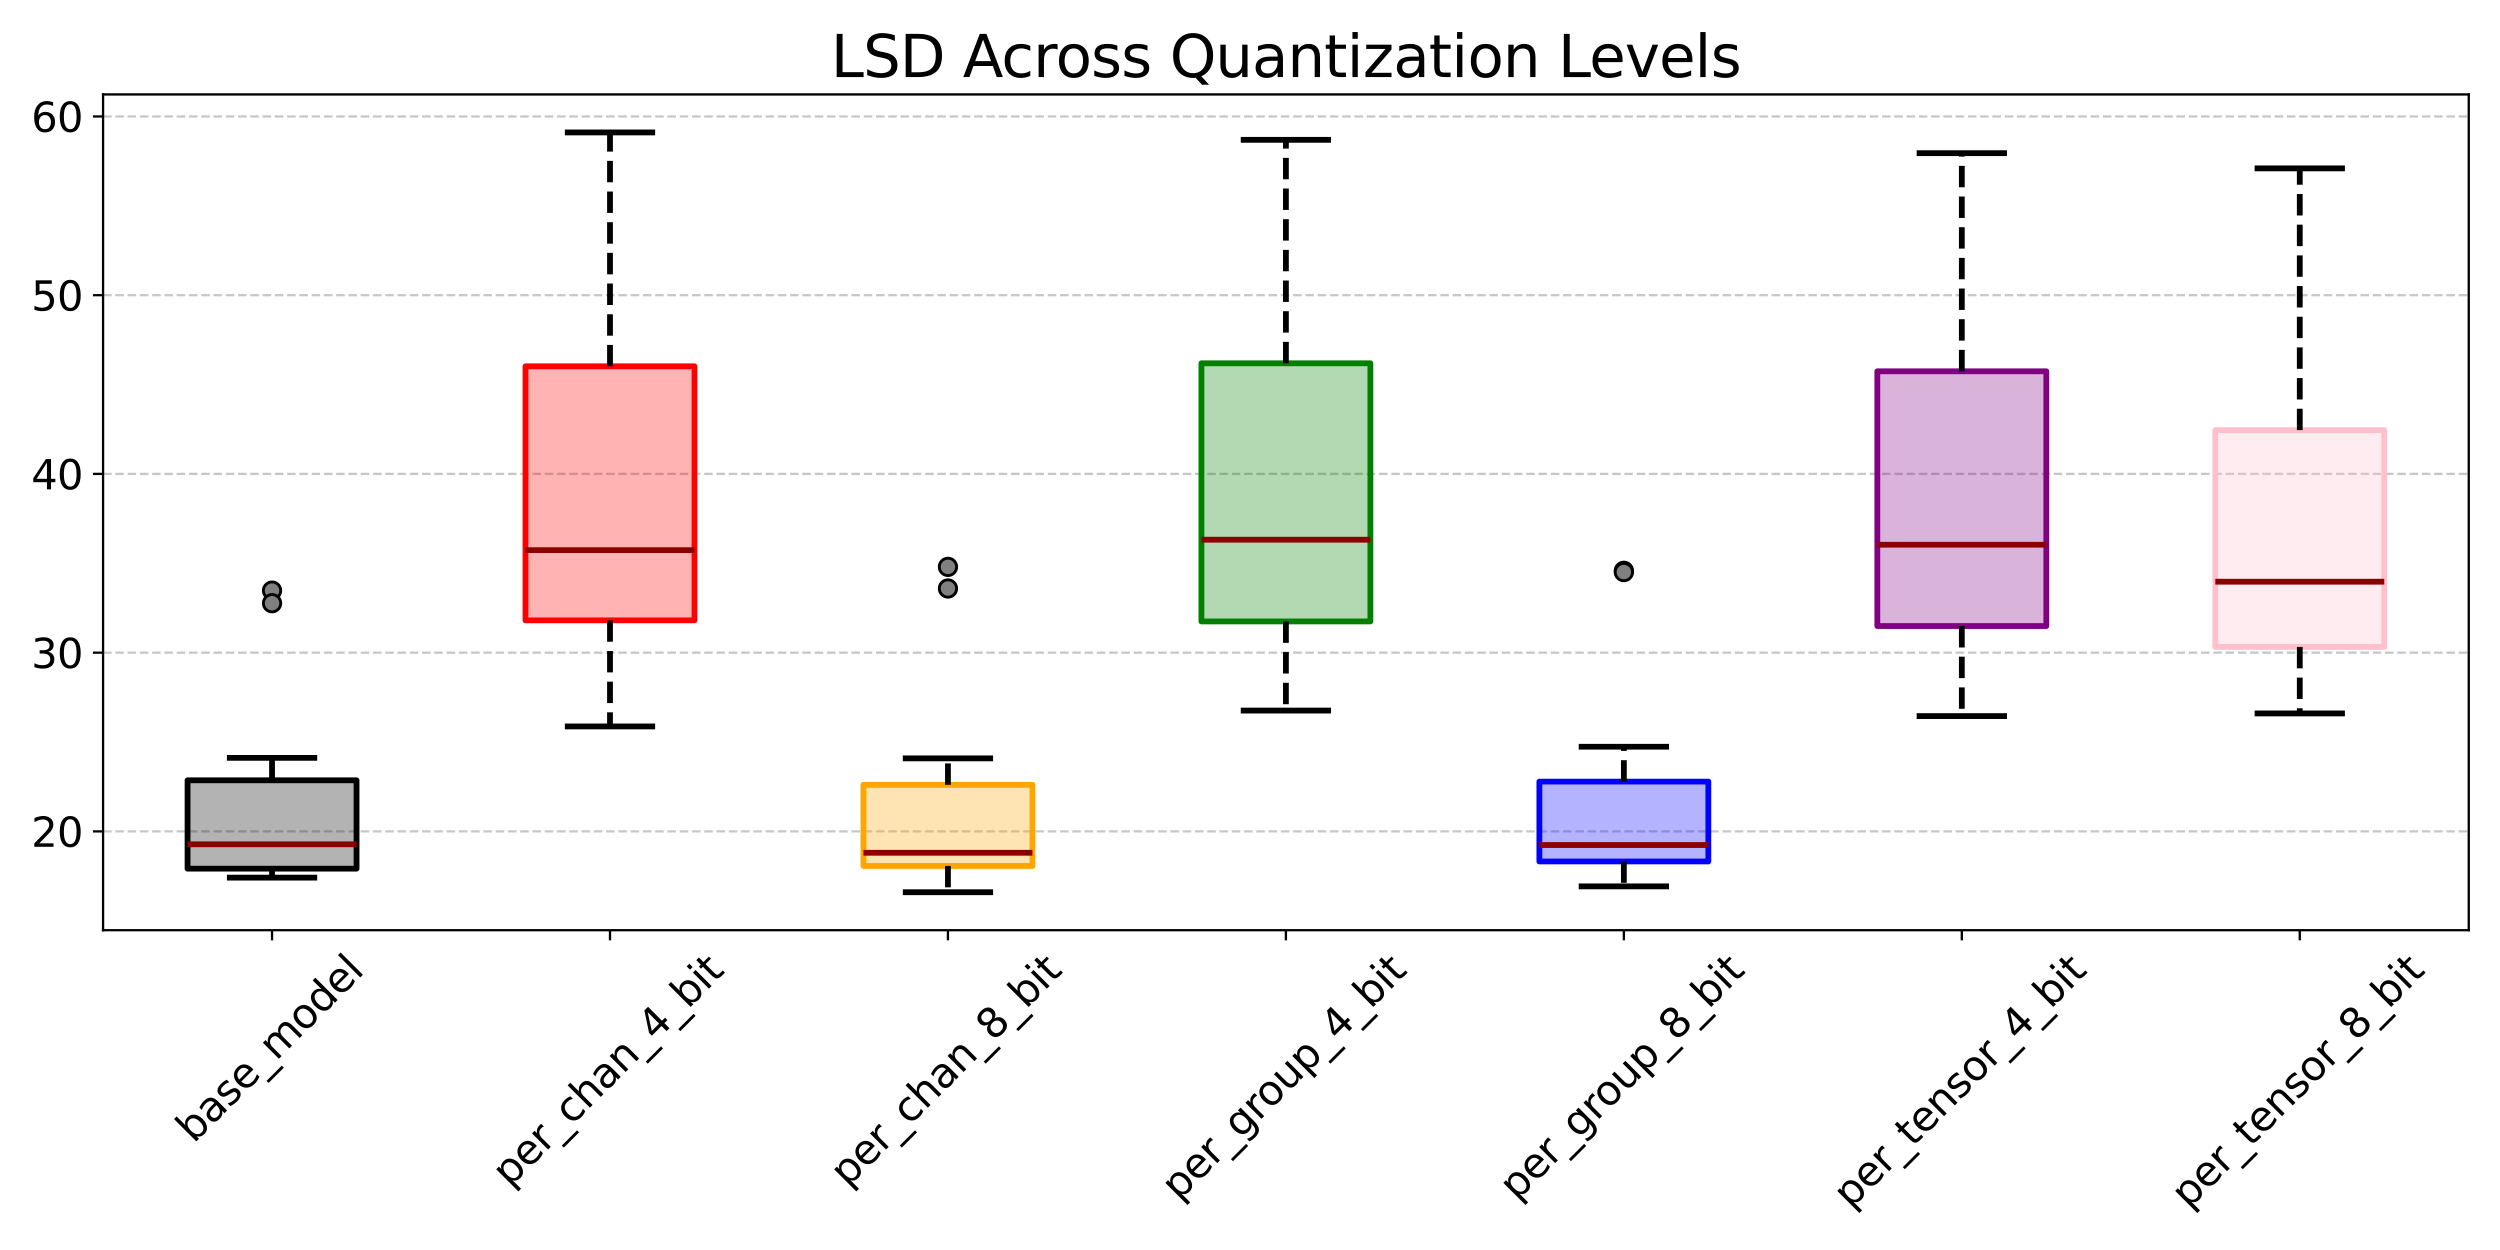 <?xml version="1.0" encoding="utf-8" standalone="no"?>
<!DOCTYPE svg PUBLIC "-//W3C//DTD SVG 1.1//EN"
  "http://www.w3.org/Graphics/SVG/1.1/DTD/svg11.dtd">
<svg xmlns:xlink="http://www.w3.org/1999/xlink" width="864pt" height="432pt" viewBox="0 0 864 432" xmlns="http://www.w3.org/2000/svg" version="1.1">
 <defs>
  <style type="text/css">*{stroke-linejoin: round; stroke-linecap: butt}</style>
 </defs>
 <g id="figure_1">
  <g id="patch_1">
   <path d="M 0 432 
L 864 432 
L 864 0 
L 0 0 
z
" style="fill: #ffffff"/>
  </g>
  <g id="axes_1">
   <g id="patch_2">
    <path d="M 35.62 321.477 
L 853.2 321.477 
L 853.2 32.64 
L 35.62 32.64 
z
" style="fill: #ffffff"/>
   </g>
   <g id="matplotlib.axis_1">
    <g id="xtick_1">
     <g id="line2d_1">
      <defs>
       <path id="md2e424bfac" d="M 0 0 
L 0 3.5 
" style="stroke: #000000; stroke-width: 0.8"/>
      </defs>
      <g>
       <use xlink:href="#md2e424bfac" x="94.019" y="321.477" style="stroke: #000000; stroke-width: 0.8"/>
      </g>
     </g>
     <g id="text_1">
      <!-- base_model -->
      <g transform="translate(66.925 395.374) rotate(-45) scale(0.14 -0.14)">
       <defs>
        <path id="DejaVuSans-62" d="M 3116 1747 
Q 3116 2381 2855 2742 
Q 2594 3103 2138 3103 
Q 1681 3103 1420 2742 
Q 1159 2381 1159 1747 
Q 1159 1113 1420 752 
Q 1681 391 2138 391 
Q 2594 391 2855 752 
Q 3116 1113 3116 1747 
z
M 1159 2969 
Q 1341 3281 1617 3432 
Q 1894 3584 2278 3584 
Q 2916 3584 3314 3078 
Q 3713 2572 3713 1747 
Q 3713 922 3314 415 
Q 2916 -91 2278 -91 
Q 1894 -91 1617 61 
Q 1341 213 1159 525 
L 1159 0 
L 581 0 
L 581 4863 
L 1159 4863 
L 1159 2969 
z
" transform="scale(0.016)"/>
        <path id="DejaVuSans-61" d="M 2194 1759 
Q 1497 1759 1228 1600 
Q 959 1441 959 1056 
Q 959 750 1161 570 
Q 1363 391 1709 391 
Q 2188 391 2477 730 
Q 2766 1069 2766 1631 
L 2766 1759 
L 2194 1759 
z
M 3341 1997 
L 3341 0 
L 2766 0 
L 2766 531 
Q 2569 213 2275 61 
Q 1981 -91 1556 -91 
Q 1019 -91 701 211 
Q 384 513 384 1019 
Q 384 1609 779 1909 
Q 1175 2209 1959 2209 
L 2766 2209 
L 2766 2266 
Q 2766 2663 2505 2880 
Q 2244 3097 1772 3097 
Q 1472 3097 1187 3025 
Q 903 2953 641 2809 
L 641 3341 
Q 956 3463 1253 3523 
Q 1550 3584 1831 3584 
Q 2591 3584 2966 3190 
Q 3341 2797 3341 1997 
z
" transform="scale(0.016)"/>
        <path id="DejaVuSans-73" d="M 2834 3397 
L 2834 2853 
Q 2591 2978 2328 3040 
Q 2066 3103 1784 3103 
Q 1356 3103 1142 2972 
Q 928 2841 928 2578 
Q 928 2378 1081 2264 
Q 1234 2150 1697 2047 
L 1894 2003 
Q 2506 1872 2764 1633 
Q 3022 1394 3022 966 
Q 3022 478 2636 193 
Q 2250 -91 1575 -91 
Q 1294 -91 989 -36 
Q 684 19 347 128 
L 347 722 
Q 666 556 975 473 
Q 1284 391 1588 391 
Q 1994 391 2212 530 
Q 2431 669 2431 922 
Q 2431 1156 2273 1281 
Q 2116 1406 1581 1522 
L 1381 1569 
Q 847 1681 609 1914 
Q 372 2147 372 2553 
Q 372 3047 722 3315 
Q 1072 3584 1716 3584 
Q 2034 3584 2315 3537 
Q 2597 3491 2834 3397 
z
" transform="scale(0.016)"/>
        <path id="DejaVuSans-65" d="M 3597 1894 
L 3597 1613 
L 953 1613 
Q 991 1019 1311 708 
Q 1631 397 2203 397 
Q 2534 397 2845 478 
Q 3156 559 3463 722 
L 3463 178 
Q 3153 47 2828 -22 
Q 2503 -91 2169 -91 
Q 1331 -91 842 396 
Q 353 884 353 1716 
Q 353 2575 817 3079 
Q 1281 3584 2069 3584 
Q 2775 3584 3186 3129 
Q 3597 2675 3597 1894 
z
M 3022 2063 
Q 3016 2534 2758 2815 
Q 2500 3097 2075 3097 
Q 1594 3097 1305 2825 
Q 1016 2553 972 2059 
L 3022 2063 
z
" transform="scale(0.016)"/>
        <path id="DejaVuSans-5f" d="M 3263 -1063 
L 3263 -1509 
L -63 -1509 
L -63 -1063 
L 3263 -1063 
z
" transform="scale(0.016)"/>
        <path id="DejaVuSans-6d" d="M 3328 2828 
Q 3544 3216 3844 3400 
Q 4144 3584 4550 3584 
Q 5097 3584 5394 3201 
Q 5691 2819 5691 2113 
L 5691 0 
L 5113 0 
L 5113 2094 
Q 5113 2597 4934 2840 
Q 4756 3084 4391 3084 
Q 3944 3084 3684 2787 
Q 3425 2491 3425 1978 
L 3425 0 
L 2847 0 
L 2847 2094 
Q 2847 2600 2669 2842 
Q 2491 3084 2119 3084 
Q 1678 3084 1418 2786 
Q 1159 2488 1159 1978 
L 1159 0 
L 581 0 
L 581 3500 
L 1159 3500 
L 1159 2956 
Q 1356 3278 1631 3431 
Q 1906 3584 2284 3584 
Q 2666 3584 2933 3390 
Q 3200 3197 3328 2828 
z
" transform="scale(0.016)"/>
        <path id="DejaVuSans-6f" d="M 1959 3097 
Q 1497 3097 1228 2736 
Q 959 2375 959 1747 
Q 959 1119 1226 758 
Q 1494 397 1959 397 
Q 2419 397 2687 759 
Q 2956 1122 2956 1747 
Q 2956 2369 2687 2733 
Q 2419 3097 1959 3097 
z
M 1959 3584 
Q 2709 3584 3137 3096 
Q 3566 2609 3566 1747 
Q 3566 888 3137 398 
Q 2709 -91 1959 -91 
Q 1206 -91 779 398 
Q 353 888 353 1747 
Q 353 2609 779 3096 
Q 1206 3584 1959 3584 
z
" transform="scale(0.016)"/>
        <path id="DejaVuSans-64" d="M 2906 2969 
L 2906 4863 
L 3481 4863 
L 3481 0 
L 2906 0 
L 2906 525 
Q 2725 213 2448 61 
Q 2172 -91 1784 -91 
Q 1150 -91 751 415 
Q 353 922 353 1747 
Q 353 2572 751 3078 
Q 1150 3584 1784 3584 
Q 2172 3584 2448 3432 
Q 2725 3281 2906 2969 
z
M 947 1747 
Q 947 1113 1208 752 
Q 1469 391 1925 391 
Q 2381 391 2643 752 
Q 2906 1113 2906 1747 
Q 2906 2381 2643 2742 
Q 2381 3103 1925 3103 
Q 1469 3103 1208 2742 
Q 947 2381 947 1747 
z
" transform="scale(0.016)"/>
        <path id="DejaVuSans-6c" d="M 603 4863 
L 1178 4863 
L 1178 0 
L 603 0 
L 603 4863 
z
" transform="scale(0.016)"/>
       </defs>
       <use xlink:href="#DejaVuSans-62"/>
       <use xlink:href="#DejaVuSans-61" x="63.477"/>
       <use xlink:href="#DejaVuSans-73" x="124.756"/>
       <use xlink:href="#DejaVuSans-65" x="176.855"/>
       <use xlink:href="#DejaVuSans-5f" x="238.379"/>
       <use xlink:href="#DejaVuSans-6d" x="288.379"/>
       <use xlink:href="#DejaVuSans-6f" x="385.791"/>
       <use xlink:href="#DejaVuSans-64" x="446.973"/>
       <use xlink:href="#DejaVuSans-65" x="510.449"/>
       <use xlink:href="#DejaVuSans-6c" x="571.973"/>
      </g>
     </g>
    </g>
    <g id="xtick_2">
     <g id="line2d_2">
      <g>
       <use xlink:href="#md2e424bfac" x="210.816" y="321.477" style="stroke: #000000; stroke-width: 0.8"/>
      </g>
     </g>
     <g id="text_2">
      <!-- per_chan_4_bit -->
      <g transform="translate(176.126 410.566) rotate(-45) scale(0.14 -0.14)">
       <defs>
        <path id="DejaVuSans-70" d="M 1159 525 
L 1159 -1331 
L 581 -1331 
L 581 3500 
L 1159 3500 
L 1159 2969 
Q 1341 3281 1617 3432 
Q 1894 3584 2278 3584 
Q 2916 3584 3314 3078 
Q 3713 2572 3713 1747 
Q 3713 922 3314 415 
Q 2916 -91 2278 -91 
Q 1894 -91 1617 61 
Q 1341 213 1159 525 
z
M 3116 1747 
Q 3116 2381 2855 2742 
Q 2594 3103 2138 3103 
Q 1681 3103 1420 2742 
Q 1159 2381 1159 1747 
Q 1159 1113 1420 752 
Q 1681 391 2138 391 
Q 2594 391 2855 752 
Q 3116 1113 3116 1747 
z
" transform="scale(0.016)"/>
        <path id="DejaVuSans-72" d="M 2631 2963 
Q 2534 3019 2420 3045 
Q 2306 3072 2169 3072 
Q 1681 3072 1420 2755 
Q 1159 2438 1159 1844 
L 1159 0 
L 581 0 
L 581 3500 
L 1159 3500 
L 1159 2956 
Q 1341 3275 1631 3429 
Q 1922 3584 2338 3584 
Q 2397 3584 2469 3576 
Q 2541 3569 2628 3553 
L 2631 2963 
z
" transform="scale(0.016)"/>
        <path id="DejaVuSans-63" d="M 3122 3366 
L 3122 2828 
Q 2878 2963 2633 3030 
Q 2388 3097 2138 3097 
Q 1578 3097 1268 2742 
Q 959 2388 959 1747 
Q 959 1106 1268 751 
Q 1578 397 2138 397 
Q 2388 397 2633 464 
Q 2878 531 3122 666 
L 3122 134 
Q 2881 22 2623 -34 
Q 2366 -91 2075 -91 
Q 1284 -91 818 406 
Q 353 903 353 1747 
Q 353 2603 823 3093 
Q 1294 3584 2113 3584 
Q 2378 3584 2631 3529 
Q 2884 3475 3122 3366 
z
" transform="scale(0.016)"/>
        <path id="DejaVuSans-68" d="M 3513 2113 
L 3513 0 
L 2938 0 
L 2938 2094 
Q 2938 2591 2744 2837 
Q 2550 3084 2163 3084 
Q 1697 3084 1428 2787 
Q 1159 2491 1159 1978 
L 1159 0 
L 581 0 
L 581 4863 
L 1159 4863 
L 1159 2956 
Q 1366 3272 1645 3428 
Q 1925 3584 2291 3584 
Q 2894 3584 3203 3211 
Q 3513 2838 3513 2113 
z
" transform="scale(0.016)"/>
        <path id="DejaVuSans-6e" d="M 3513 2113 
L 3513 0 
L 2938 0 
L 2938 2094 
Q 2938 2591 2744 2837 
Q 2550 3084 2163 3084 
Q 1697 3084 1428 2787 
Q 1159 2491 1159 1978 
L 1159 0 
L 581 0 
L 581 3500 
L 1159 3500 
L 1159 2956 
Q 1366 3272 1645 3428 
Q 1925 3584 2291 3584 
Q 2894 3584 3203 3211 
Q 3513 2838 3513 2113 
z
" transform="scale(0.016)"/>
        <path id="DejaVuSans-34" d="M 2419 4116 
L 825 1625 
L 2419 1625 
L 2419 4116 
z
M 2253 4666 
L 3047 4666 
L 3047 1625 
L 3713 1625 
L 3713 1100 
L 3047 1100 
L 3047 0 
L 2419 0 
L 2419 1100 
L 313 1100 
L 313 1709 
L 2253 4666 
z
" transform="scale(0.016)"/>
        <path id="DejaVuSans-69" d="M 603 3500 
L 1178 3500 
L 1178 0 
L 603 0 
L 603 3500 
z
M 603 4863 
L 1178 4863 
L 1178 4134 
L 603 4134 
L 603 4863 
z
" transform="scale(0.016)"/>
        <path id="DejaVuSans-74" d="M 1172 4494 
L 1172 3500 
L 2356 3500 
L 2356 3053 
L 1172 3053 
L 1172 1153 
Q 1172 725 1289 603 
Q 1406 481 1766 481 
L 2356 481 
L 2356 0 
L 1766 0 
Q 1100 0 847 248 
Q 594 497 594 1153 
L 594 3053 
L 172 3053 
L 172 3500 
L 594 3500 
L 594 4494 
L 1172 4494 
z
" transform="scale(0.016)"/>
       </defs>
       <use xlink:href="#DejaVuSans-70"/>
       <use xlink:href="#DejaVuSans-65" x="63.477"/>
       <use xlink:href="#DejaVuSans-72" x="125"/>
       <use xlink:href="#DejaVuSans-5f" x="166.113"/>
       <use xlink:href="#DejaVuSans-63" x="216.113"/>
       <use xlink:href="#DejaVuSans-68" x="271.094"/>
       <use xlink:href="#DejaVuSans-61" x="334.473"/>
       <use xlink:href="#DejaVuSans-6e" x="395.752"/>
       <use xlink:href="#DejaVuSans-5f" x="459.131"/>
       <use xlink:href="#DejaVuSans-34" x="509.131"/>
       <use xlink:href="#DejaVuSans-5f" x="572.754"/>
       <use xlink:href="#DejaVuSans-62" x="622.754"/>
       <use xlink:href="#DejaVuSans-69" x="686.23"/>
       <use xlink:href="#DejaVuSans-74" x="714.014"/>
      </g>
     </g>
    </g>
    <g id="xtick_3">
     <g id="line2d_3">
      <g>
       <use xlink:href="#md2e424bfac" x="327.613" y="321.477" style="stroke: #000000; stroke-width: 0.8"/>
      </g>
     </g>
     <g id="text_3">
      <!-- per_chan_8_bit -->
      <g transform="translate(292.924 410.566) rotate(-45) scale(0.14 -0.14)">
       <defs>
        <path id="DejaVuSans-38" d="M 2034 2216 
Q 1584 2216 1326 1975 
Q 1069 1734 1069 1313 
Q 1069 891 1326 650 
Q 1584 409 2034 409 
Q 2484 409 2743 651 
Q 3003 894 3003 1313 
Q 3003 1734 2745 1975 
Q 2488 2216 2034 2216 
z
M 1403 2484 
Q 997 2584 770 2862 
Q 544 3141 544 3541 
Q 544 4100 942 4425 
Q 1341 4750 2034 4750 
Q 2731 4750 3128 4425 
Q 3525 4100 3525 3541 
Q 3525 3141 3298 2862 
Q 3072 2584 2669 2484 
Q 3125 2378 3379 2068 
Q 3634 1759 3634 1313 
Q 3634 634 3220 271 
Q 2806 -91 2034 -91 
Q 1263 -91 848 271 
Q 434 634 434 1313 
Q 434 1759 690 2068 
Q 947 2378 1403 2484 
z
M 1172 3481 
Q 1172 3119 1398 2916 
Q 1625 2713 2034 2713 
Q 2441 2713 2670 2916 
Q 2900 3119 2900 3481 
Q 2900 3844 2670 4047 
Q 2441 4250 2034 4250 
Q 1625 4250 1398 4047 
Q 1172 3844 1172 3481 
z
" transform="scale(0.016)"/>
       </defs>
       <use xlink:href="#DejaVuSans-70"/>
       <use xlink:href="#DejaVuSans-65" x="63.477"/>
       <use xlink:href="#DejaVuSans-72" x="125"/>
       <use xlink:href="#DejaVuSans-5f" x="166.113"/>
       <use xlink:href="#DejaVuSans-63" x="216.113"/>
       <use xlink:href="#DejaVuSans-68" x="271.094"/>
       <use xlink:href="#DejaVuSans-61" x="334.473"/>
       <use xlink:href="#DejaVuSans-6e" x="395.752"/>
       <use xlink:href="#DejaVuSans-5f" x="459.131"/>
       <use xlink:href="#DejaVuSans-38" x="509.131"/>
       <use xlink:href="#DejaVuSans-5f" x="572.754"/>
       <use xlink:href="#DejaVuSans-62" x="622.754"/>
       <use xlink:href="#DejaVuSans-69" x="686.23"/>
       <use xlink:href="#DejaVuSans-74" x="714.014"/>
      </g>
     </g>
    </g>
    <g id="xtick_4">
     <g id="line2d_4">
      <g>
       <use xlink:href="#md2e424bfac" x="444.41" y="321.477" style="stroke: #000000; stroke-width: 0.8"/>
      </g>
     </g>
     <g id="text_4">
      <!-- per_group_4_bit -->
      <g transform="translate(407.376 415.255) rotate(-45) scale(0.14 -0.14)">
       <defs>
        <path id="DejaVuSans-67" d="M 2906 1791 
Q 2906 2416 2648 2759 
Q 2391 3103 1925 3103 
Q 1463 3103 1205 2759 
Q 947 2416 947 1791 
Q 947 1169 1205 825 
Q 1463 481 1925 481 
Q 2391 481 2648 825 
Q 2906 1169 2906 1791 
z
M 3481 434 
Q 3481 -459 3084 -895 
Q 2688 -1331 1869 -1331 
Q 1566 -1331 1297 -1286 
Q 1028 -1241 775 -1147 
L 775 -588 
Q 1028 -725 1275 -790 
Q 1522 -856 1778 -856 
Q 2344 -856 2625 -561 
Q 2906 -266 2906 331 
L 2906 616 
Q 2728 306 2450 153 
Q 2172 0 1784 0 
Q 1141 0 747 490 
Q 353 981 353 1791 
Q 353 2603 747 3093 
Q 1141 3584 1784 3584 
Q 2172 3584 2450 3431 
Q 2728 3278 2906 2969 
L 2906 3500 
L 3481 3500 
L 3481 434 
z
" transform="scale(0.016)"/>
        <path id="DejaVuSans-75" d="M 544 1381 
L 544 3500 
L 1119 3500 
L 1119 1403 
Q 1119 906 1312 657 
Q 1506 409 1894 409 
Q 2359 409 2629 706 
Q 2900 1003 2900 1516 
L 2900 3500 
L 3475 3500 
L 3475 0 
L 2900 0 
L 2900 538 
Q 2691 219 2414 64 
Q 2138 -91 1772 -91 
Q 1169 -91 856 284 
Q 544 659 544 1381 
z
M 1991 3584 
L 1991 3584 
z
" transform="scale(0.016)"/>
       </defs>
       <use xlink:href="#DejaVuSans-70"/>
       <use xlink:href="#DejaVuSans-65" x="63.477"/>
       <use xlink:href="#DejaVuSans-72" x="125"/>
       <use xlink:href="#DejaVuSans-5f" x="166.113"/>
       <use xlink:href="#DejaVuSans-67" x="216.113"/>
       <use xlink:href="#DejaVuSans-72" x="279.59"/>
       <use xlink:href="#DejaVuSans-6f" x="318.453"/>
       <use xlink:href="#DejaVuSans-75" x="379.635"/>
       <use xlink:href="#DejaVuSans-70" x="443.014"/>
       <use xlink:href="#DejaVuSans-5f" x="506.49"/>
       <use xlink:href="#DejaVuSans-34" x="556.49"/>
       <use xlink:href="#DejaVuSans-5f" x="620.113"/>
       <use xlink:href="#DejaVuSans-62" x="670.113"/>
       <use xlink:href="#DejaVuSans-69" x="733.59"/>
       <use xlink:href="#DejaVuSans-74" x="761.373"/>
      </g>
     </g>
    </g>
    <g id="xtick_5">
     <g id="line2d_5">
      <g>
       <use xlink:href="#md2e424bfac" x="561.207" y="321.477" style="stroke: #000000; stroke-width: 0.8"/>
      </g>
     </g>
     <g id="text_5">
      <!-- per_group_8_bit -->
      <g transform="translate(524.173 415.255) rotate(-45) scale(0.14 -0.14)">
       <use xlink:href="#DejaVuSans-70"/>
       <use xlink:href="#DejaVuSans-65" x="63.477"/>
       <use xlink:href="#DejaVuSans-72" x="125"/>
       <use xlink:href="#DejaVuSans-5f" x="166.113"/>
       <use xlink:href="#DejaVuSans-67" x="216.113"/>
       <use xlink:href="#DejaVuSans-72" x="279.59"/>
       <use xlink:href="#DejaVuSans-6f" x="318.453"/>
       <use xlink:href="#DejaVuSans-75" x="379.635"/>
       <use xlink:href="#DejaVuSans-70" x="443.014"/>
       <use xlink:href="#DejaVuSans-5f" x="506.49"/>
       <use xlink:href="#DejaVuSans-38" x="556.49"/>
       <use xlink:href="#DejaVuSans-5f" x="620.113"/>
       <use xlink:href="#DejaVuSans-62" x="670.113"/>
       <use xlink:href="#DejaVuSans-69" x="733.59"/>
       <use xlink:href="#DejaVuSans-74" x="761.373"/>
      </g>
     </g>
    </g>
    <g id="xtick_6">
     <g id="line2d_6">
      <g>
       <use xlink:href="#md2e424bfac" x="678.004" y="321.477" style="stroke: #000000; stroke-width: 0.8"/>
      </g>
     </g>
     <g id="text_6">
      <!-- per_tensor_4_bit -->
      <g transform="translate(639.579 418.038) rotate(-45) scale(0.14 -0.14)">
       <use xlink:href="#DejaVuSans-70"/>
       <use xlink:href="#DejaVuSans-65" x="63.477"/>
       <use xlink:href="#DejaVuSans-72" x="125"/>
       <use xlink:href="#DejaVuSans-5f" x="166.113"/>
       <use xlink:href="#DejaVuSans-74" x="216.113"/>
       <use xlink:href="#DejaVuSans-65" x="255.322"/>
       <use xlink:href="#DejaVuSans-6e" x="316.846"/>
       <use xlink:href="#DejaVuSans-73" x="380.225"/>
       <use xlink:href="#DejaVuSans-6f" x="432.324"/>
       <use xlink:href="#DejaVuSans-72" x="493.506"/>
       <use xlink:href="#DejaVuSans-5f" x="534.619"/>
       <use xlink:href="#DejaVuSans-34" x="584.619"/>
       <use xlink:href="#DejaVuSans-5f" x="648.242"/>
       <use xlink:href="#DejaVuSans-62" x="698.242"/>
       <use xlink:href="#DejaVuSans-69" x="761.719"/>
       <use xlink:href="#DejaVuSans-74" x="789.502"/>
      </g>
     </g>
    </g>
    <g id="xtick_7">
     <g id="line2d_7">
      <g>
       <use xlink:href="#md2e424bfac" x="794.801" y="321.477" style="stroke: #000000; stroke-width: 0.8"/>
      </g>
     </g>
     <g id="text_7">
      <!-- per_tensor_8_bit -->
      <g transform="translate(756.376 418.038) rotate(-45) scale(0.14 -0.14)">
       <use xlink:href="#DejaVuSans-70"/>
       <use xlink:href="#DejaVuSans-65" x="63.477"/>
       <use xlink:href="#DejaVuSans-72" x="125"/>
       <use xlink:href="#DejaVuSans-5f" x="166.113"/>
       <use xlink:href="#DejaVuSans-74" x="216.113"/>
       <use xlink:href="#DejaVuSans-65" x="255.322"/>
       <use xlink:href="#DejaVuSans-6e" x="316.846"/>
       <use xlink:href="#DejaVuSans-73" x="380.225"/>
       <use xlink:href="#DejaVuSans-6f" x="432.324"/>
       <use xlink:href="#DejaVuSans-72" x="493.506"/>
       <use xlink:href="#DejaVuSans-5f" x="534.619"/>
       <use xlink:href="#DejaVuSans-38" x="584.619"/>
       <use xlink:href="#DejaVuSans-5f" x="648.242"/>
       <use xlink:href="#DejaVuSans-62" x="698.242"/>
       <use xlink:href="#DejaVuSans-69" x="761.719"/>
       <use xlink:href="#DejaVuSans-74" x="789.502"/>
      </g>
     </g>
    </g>
   </g>
   <g id="matplotlib.axis_2">
    <g id="ytick_1">
     <g id="line2d_8">
      <path d="M 35.62 287.328 
L 853.2 287.328 
" clip-path="url(#p878de0b625)" style="fill: none; stroke-dasharray: 2.96,1.28; stroke-dashoffset: 0; stroke: #b0b0b0; stroke-opacity: 0.7; stroke-width: 0.8"/>
     </g>
     <g id="line2d_9">
      <defs>
       <path id="mca3a679635" d="M 0 0 
L -3.5 0 
" style="stroke: #000000; stroke-width: 0.8"/>
      </defs>
      <g>
       <use xlink:href="#mca3a679635" x="35.62" y="287.328" style="stroke: #000000; stroke-width: 0.8"/>
      </g>
     </g>
     <g id="text_8">
      <!-- 20 -->
      <g transform="translate(10.805 292.647) scale(0.14 -0.14)">
       <defs>
        <path id="DejaVuSans-32" d="M 1228 531 
L 3431 531 
L 3431 0 
L 469 0 
L 469 531 
Q 828 903 1448 1529 
Q 2069 2156 2228 2338 
Q 2531 2678 2651 2914 
Q 2772 3150 2772 3378 
Q 2772 3750 2511 3984 
Q 2250 4219 1831 4219 
Q 1534 4219 1204 4116 
Q 875 4013 500 3803 
L 500 4441 
Q 881 4594 1212 4672 
Q 1544 4750 1819 4750 
Q 2544 4750 2975 4387 
Q 3406 4025 3406 3419 
Q 3406 3131 3298 2873 
Q 3191 2616 2906 2266 
Q 2828 2175 2409 1742 
Q 1991 1309 1228 531 
z
" transform="scale(0.016)"/>
        <path id="DejaVuSans-30" d="M 2034 4250 
Q 1547 4250 1301 3770 
Q 1056 3291 1056 2328 
Q 1056 1369 1301 889 
Q 1547 409 2034 409 
Q 2525 409 2770 889 
Q 3016 1369 3016 2328 
Q 3016 3291 2770 3770 
Q 2525 4250 2034 4250 
z
M 2034 4750 
Q 2819 4750 3233 4129 
Q 3647 3509 3647 2328 
Q 3647 1150 3233 529 
Q 2819 -91 2034 -91 
Q 1250 -91 836 529 
Q 422 1150 422 2328 
Q 422 3509 836 4129 
Q 1250 4750 2034 4750 
z
" transform="scale(0.016)"/>
       </defs>
       <use xlink:href="#DejaVuSans-32"/>
       <use xlink:href="#DejaVuSans-30" x="63.623"/>
      </g>
     </g>
    </g>
    <g id="ytick_2">
     <g id="line2d_10">
      <path d="M 35.62 225.558 
L 853.2 225.558 
" clip-path="url(#p878de0b625)" style="fill: none; stroke-dasharray: 2.96,1.28; stroke-dashoffset: 0; stroke: #b0b0b0; stroke-opacity: 0.7; stroke-width: 0.8"/>
     </g>
     <g id="line2d_11">
      <g>
       <use xlink:href="#mca3a679635" x="35.62" y="225.558" style="stroke: #000000; stroke-width: 0.8"/>
      </g>
     </g>
     <g id="text_9">
      <!-- 30 -->
      <g transform="translate(10.805 230.877) scale(0.14 -0.14)">
       <defs>
        <path id="DejaVuSans-33" d="M 2597 2516 
Q 3050 2419 3304 2112 
Q 3559 1806 3559 1356 
Q 3559 666 3084 287 
Q 2609 -91 1734 -91 
Q 1441 -91 1130 -33 
Q 819 25 488 141 
L 488 750 
Q 750 597 1062 519 
Q 1375 441 1716 441 
Q 2309 441 2620 675 
Q 2931 909 2931 1356 
Q 2931 1769 2642 2001 
Q 2353 2234 1838 2234 
L 1294 2234 
L 1294 2753 
L 1863 2753 
Q 2328 2753 2575 2939 
Q 2822 3125 2822 3475 
Q 2822 3834 2567 4026 
Q 2313 4219 1838 4219 
Q 1578 4219 1281 4162 
Q 984 4106 628 3988 
L 628 4550 
Q 988 4650 1302 4700 
Q 1616 4750 1894 4750 
Q 2613 4750 3031 4423 
Q 3450 4097 3450 3541 
Q 3450 3153 3228 2886 
Q 3006 2619 2597 2516 
z
" transform="scale(0.016)"/>
       </defs>
       <use xlink:href="#DejaVuSans-33"/>
       <use xlink:href="#DejaVuSans-30" x="63.623"/>
      </g>
     </g>
    </g>
    <g id="ytick_3">
     <g id="line2d_12">
      <path d="M 35.62 163.788 
L 853.2 163.788 
" clip-path="url(#p878de0b625)" style="fill: none; stroke-dasharray: 2.96,1.28; stroke-dashoffset: 0; stroke: #b0b0b0; stroke-opacity: 0.7; stroke-width: 0.8"/>
     </g>
     <g id="line2d_13">
      <g>
       <use xlink:href="#mca3a679635" x="35.62" y="163.788" style="stroke: #000000; stroke-width: 0.8"/>
      </g>
     </g>
     <g id="text_10">
      <!-- 40 -->
      <g transform="translate(10.805 169.107) scale(0.14 -0.14)">
       <use xlink:href="#DejaVuSans-34"/>
       <use xlink:href="#DejaVuSans-30" x="63.623"/>
      </g>
     </g>
    </g>
    <g id="ytick_4">
     <g id="line2d_14">
      <path d="M 35.62 102.018 
L 853.2 102.018 
" clip-path="url(#p878de0b625)" style="fill: none; stroke-dasharray: 2.96,1.28; stroke-dashoffset: 0; stroke: #b0b0b0; stroke-opacity: 0.7; stroke-width: 0.8"/>
     </g>
     <g id="line2d_15">
      <g>
       <use xlink:href="#mca3a679635" x="35.62" y="102.018" style="stroke: #000000; stroke-width: 0.8"/>
      </g>
     </g>
     <g id="text_11">
      <!-- 50 -->
      <g transform="translate(10.805 107.337) scale(0.14 -0.14)">
       <defs>
        <path id="DejaVuSans-35" d="M 691 4666 
L 3169 4666 
L 3169 4134 
L 1269 4134 
L 1269 2991 
Q 1406 3038 1543 3061 
Q 1681 3084 1819 3084 
Q 2600 3084 3056 2656 
Q 3513 2228 3513 1497 
Q 3513 744 3044 326 
Q 2575 -91 1722 -91 
Q 1428 -91 1123 -41 
Q 819 9 494 109 
L 494 744 
Q 775 591 1075 516 
Q 1375 441 1709 441 
Q 2250 441 2565 725 
Q 2881 1009 2881 1497 
Q 2881 1984 2565 2268 
Q 2250 2553 1709 2553 
Q 1456 2553 1204 2497 
Q 953 2441 691 2322 
L 691 4666 
z
" transform="scale(0.016)"/>
       </defs>
       <use xlink:href="#DejaVuSans-35"/>
       <use xlink:href="#DejaVuSans-30" x="63.623"/>
      </g>
     </g>
    </g>
    <g id="ytick_5">
     <g id="line2d_16">
      <path d="M 35.62 40.248 
L 853.2 40.248 
" clip-path="url(#p878de0b625)" style="fill: none; stroke-dasharray: 2.96,1.28; stroke-dashoffset: 0; stroke: #b0b0b0; stroke-opacity: 0.7; stroke-width: 0.8"/>
     </g>
     <g id="line2d_17">
      <g>
       <use xlink:href="#mca3a679635" x="35.62" y="40.248" style="stroke: #000000; stroke-width: 0.8"/>
      </g>
     </g>
     <g id="text_12">
      <!-- 60 -->
      <g transform="translate(10.805 45.567) scale(0.14 -0.14)">
       <defs>
        <path id="DejaVuSans-36" d="M 2113 2584 
Q 1688 2584 1439 2293 
Q 1191 2003 1191 1497 
Q 1191 994 1439 701 
Q 1688 409 2113 409 
Q 2538 409 2786 701 
Q 3034 994 3034 1497 
Q 3034 2003 2786 2293 
Q 2538 2584 2113 2584 
z
M 3366 4563 
L 3366 3988 
Q 3128 4100 2886 4159 
Q 2644 4219 2406 4219 
Q 1781 4219 1451 3797 
Q 1122 3375 1075 2522 
Q 1259 2794 1537 2939 
Q 1816 3084 2150 3084 
Q 2853 3084 3261 2657 
Q 3669 2231 3669 1497 
Q 3669 778 3244 343 
Q 2819 -91 2113 -91 
Q 1303 -91 875 529 
Q 447 1150 447 2328 
Q 447 3434 972 4092 
Q 1497 4750 2381 4750 
Q 2619 4750 2861 4703 
Q 3103 4656 3366 4563 
z
" transform="scale(0.016)"/>
       </defs>
       <use xlink:href="#DejaVuSans-36"/>
       <use xlink:href="#DejaVuSans-30" x="63.623"/>
      </g>
     </g>
    </g>
   </g>
   <g id="patch_3">
    <path d="M 64.819 300.21 
L 123.218 300.21 
L 123.218 269.678 
L 64.819 269.678 
L 64.819 300.21 
z
" clip-path="url(#p878de0b625)" style="fill-opacity: 0.3; stroke: #000000; stroke-width: 2; stroke-linejoin: miter"/>
   </g>
   <g id="line2d_18">
    <path d="M 94.019 300.21 
L 94.019 303.301 
" clip-path="url(#p878de0b625)" style="fill: none; stroke-dasharray: 7.4,3.2; stroke-dashoffset: 0; stroke: #000000; stroke-width: 2"/>
   </g>
   <g id="line2d_19">
    <path d="M 94.019 269.678 
L 94.019 261.92 
" clip-path="url(#p878de0b625)" style="fill: none; stroke-dasharray: 7.4,3.2; stroke-dashoffset: 0; stroke: #000000; stroke-width: 2"/>
   </g>
   <g id="line2d_20">
    <path d="M 79.419 303.301 
L 108.618 303.301 
" clip-path="url(#p878de0b625)" style="fill: none; stroke: #000000; stroke-width: 2; stroke-linecap: square"/>
   </g>
   <g id="line2d_21">
    <path d="M 79.419 261.92 
L 108.618 261.92 
" clip-path="url(#p878de0b625)" style="fill: none; stroke: #000000; stroke-width: 2; stroke-linecap: square"/>
   </g>
   <g id="line2d_22">
    <defs>
     <path id="m3cd7fb9fcf" d="M 0 3 
C 0.796 3 1.559 2.684 2.121 2.121 
C 2.684 1.559 3 0.796 3 0 
C 3 -0.796 2.684 -1.559 2.121 -2.121 
C 1.559 -2.684 0.796 -3 0 -3 
C -0.796 -3 -1.559 -2.684 -2.121 -2.121 
C -2.684 -1.559 -3 -0.796 -3 0 
C -3 0.796 -2.684 1.559 -2.121 2.121 
C -1.559 2.684 -0.796 3 0 3 
z
" style="stroke: #000000"/>
    </defs>
    <g clip-path="url(#p878de0b625)">
     <use xlink:href="#m3cd7fb9fcf" x="94.019" y="204.115" style="fill: #808080; stroke: #000000"/>
     <use xlink:href="#m3cd7fb9fcf" x="94.019" y="208.474" style="fill: #808080; stroke: #000000"/>
    </g>
   </g>
   <g id="patch_4">
    <path d="M 181.616 214.387 
L 240.015 214.387 
L 240.015 126.6 
L 181.616 126.6 
L 181.616 214.387 
z
" clip-path="url(#p878de0b625)" style="fill: #ff0000; fill-opacity: 0.3; stroke: #ff0000; stroke-width: 2; stroke-linejoin: miter"/>
   </g>
   <g id="line2d_23">
    <path d="M 210.816 214.387 
L 210.816 251.056 
" clip-path="url(#p878de0b625)" style="fill: none; stroke-dasharray: 7.4,3.2; stroke-dashoffset: 0; stroke: #000000; stroke-width: 2"/>
   </g>
   <g id="line2d_24">
    <path d="M 210.816 126.6 
L 210.816 45.769 
" clip-path="url(#p878de0b625)" style="fill: none; stroke-dasharray: 7.4,3.2; stroke-dashoffset: 0; stroke: #000000; stroke-width: 2"/>
   </g>
   <g id="line2d_25">
    <path d="M 196.216 251.056 
L 225.415 251.056 
" clip-path="url(#p878de0b625)" style="fill: none; stroke: #000000; stroke-width: 2; stroke-linecap: square"/>
   </g>
   <g id="line2d_26">
    <path d="M 196.216 45.769 
L 225.415 45.769 
" clip-path="url(#p878de0b625)" style="fill: none; stroke: #000000; stroke-width: 2; stroke-linecap: square"/>
   </g>
   <g id="line2d_27"/>
   <g id="patch_5">
    <path d="M 298.414 299.271 
L 356.812 299.271 
L 356.812 271.232 
L 298.414 271.232 
L 298.414 299.271 
z
" clip-path="url(#p878de0b625)" style="fill: #ffa500; fill-opacity: 0.3; stroke: #ffa500; stroke-width: 2; stroke-linejoin: miter"/>
   </g>
   <g id="line2d_28">
    <path d="M 327.613 299.271 
L 327.613 308.348 
" clip-path="url(#p878de0b625)" style="fill: none; stroke-dasharray: 7.4,3.2; stroke-dashoffset: 0; stroke: #000000; stroke-width: 2"/>
   </g>
   <g id="line2d_29">
    <path d="M 327.613 271.232 
L 327.613 262.084 
" clip-path="url(#p878de0b625)" style="fill: none; stroke-dasharray: 7.4,3.2; stroke-dashoffset: 0; stroke: #000000; stroke-width: 2"/>
   </g>
   <g id="line2d_30">
    <path d="M 313.013 308.348 
L 342.212 308.348 
" clip-path="url(#p878de0b625)" style="fill: none; stroke: #000000; stroke-width: 2; stroke-linecap: square"/>
   </g>
   <g id="line2d_31">
    <path d="M 313.013 262.084 
L 342.212 262.084 
" clip-path="url(#p878de0b625)" style="fill: none; stroke: #000000; stroke-width: 2; stroke-linecap: square"/>
   </g>
   <g id="line2d_32">
    <g clip-path="url(#p878de0b625)">
     <use xlink:href="#m3cd7fb9fcf" x="327.613" y="195.91" style="fill: #808080; stroke: #000000"/>
     <use xlink:href="#m3cd7fb9fcf" x="327.613" y="203.383" style="fill: #808080; stroke: #000000"/>
    </g>
   </g>
   <g id="patch_6">
    <path d="M 415.211 214.765 
L 473.609 214.765 
L 473.609 125.549 
L 415.211 125.549 
L 415.211 214.765 
z
" clip-path="url(#p878de0b625)" style="fill: #008000; fill-opacity: 0.3; stroke: #008000; stroke-width: 2; stroke-linejoin: miter"/>
   </g>
   <g id="line2d_33">
    <path d="M 444.41 214.765 
L 444.41 245.575 
" clip-path="url(#p878de0b625)" style="fill: none; stroke-dasharray: 7.4,3.2; stroke-dashoffset: 0; stroke: #000000; stroke-width: 2"/>
   </g>
   <g id="line2d_34">
    <path d="M 444.41 125.549 
L 444.41 48.321 
" clip-path="url(#p878de0b625)" style="fill: none; stroke-dasharray: 7.4,3.2; stroke-dashoffset: 0; stroke: #000000; stroke-width: 2"/>
   </g>
   <g id="line2d_35">
    <path d="M 429.81 245.575 
L 459.01 245.575 
" clip-path="url(#p878de0b625)" style="fill: none; stroke: #000000; stroke-width: 2; stroke-linecap: square"/>
   </g>
   <g id="line2d_36">
    <path d="M 429.81 48.321 
L 459.01 48.321 
" clip-path="url(#p878de0b625)" style="fill: none; stroke: #000000; stroke-width: 2; stroke-linecap: square"/>
   </g>
   <g id="line2d_37"/>
   <g id="patch_7">
    <path d="M 532.008 297.722 
L 590.406 297.722 
L 590.406 270.12 
L 532.008 270.12 
L 532.008 297.722 
z
" clip-path="url(#p878de0b625)" style="fill: #0000ff; fill-opacity: 0.3; stroke: #0000ff; stroke-width: 2; stroke-linejoin: miter"/>
   </g>
   <g id="line2d_38">
    <path d="M 561.207 297.722 
L 561.207 306.325 
" clip-path="url(#p878de0b625)" style="fill: none; stroke-dasharray: 7.4,3.2; stroke-dashoffset: 0; stroke: #000000; stroke-width: 2"/>
   </g>
   <g id="line2d_39">
    <path d="M 561.207 270.12 
L 561.207 258.071 
" clip-path="url(#p878de0b625)" style="fill: none; stroke-dasharray: 7.4,3.2; stroke-dashoffset: 0; stroke: #000000; stroke-width: 2"/>
   </g>
   <g id="line2d_40">
    <path d="M 546.607 306.325 
L 575.807 306.325 
" clip-path="url(#p878de0b625)" style="fill: none; stroke: #000000; stroke-width: 2; stroke-linecap: square"/>
   </g>
   <g id="line2d_41">
    <path d="M 546.607 258.071 
L 575.807 258.071 
" clip-path="url(#p878de0b625)" style="fill: none; stroke: #000000; stroke-width: 2; stroke-linecap: square"/>
   </g>
   <g id="line2d_42">
    <g clip-path="url(#p878de0b625)">
     <use xlink:href="#m3cd7fb9fcf" x="561.207" y="197.269" style="fill: #808080; stroke: #000000"/>
     <use xlink:href="#m3cd7fb9fcf" x="561.207" y="197.717" style="fill: #808080; stroke: #000000"/>
    </g>
   </g>
   <g id="patch_8">
    <path d="M 648.805 216.355 
L 707.204 216.355 
L 707.204 128.315 
L 648.805 128.315 
L 648.805 216.355 
z
" clip-path="url(#p878de0b625)" style="fill: #800080; fill-opacity: 0.3; stroke: #800080; stroke-width: 2; stroke-linejoin: miter"/>
   </g>
   <g id="line2d_43">
    <path d="M 678.004 216.355 
L 678.004 247.479 
" clip-path="url(#p878de0b625)" style="fill: none; stroke-dasharray: 7.4,3.2; stroke-dashoffset: 0; stroke: #000000; stroke-width: 2"/>
   </g>
   <g id="line2d_44">
    <path d="M 678.004 128.315 
L 678.004 52.933 
" clip-path="url(#p878de0b625)" style="fill: none; stroke-dasharray: 7.4,3.2; stroke-dashoffset: 0; stroke: #000000; stroke-width: 2"/>
   </g>
   <g id="line2d_45">
    <path d="M 663.405 247.479 
L 692.604 247.479 
" clip-path="url(#p878de0b625)" style="fill: none; stroke: #000000; stroke-width: 2; stroke-linecap: square"/>
   </g>
   <g id="line2d_46">
    <path d="M 663.405 52.933 
L 692.604 52.933 
" clip-path="url(#p878de0b625)" style="fill: none; stroke: #000000; stroke-width: 2; stroke-linecap: square"/>
   </g>
   <g id="line2d_47"/>
   <g id="patch_9">
    <path d="M 765.602 223.575 
L 824.001 223.575 
L 824.001 148.655 
L 765.602 148.655 
L 765.602 223.575 
z
" clip-path="url(#p878de0b625)" style="fill: #ffc0cb; fill-opacity: 0.3; stroke: #ffc0cb; stroke-width: 2; stroke-linejoin: miter"/>
   </g>
   <g id="line2d_48">
    <path d="M 794.801 223.575 
L 794.801 246.553 
" clip-path="url(#p878de0b625)" style="fill: none; stroke-dasharray: 7.4,3.2; stroke-dashoffset: 0; stroke: #000000; stroke-width: 2"/>
   </g>
   <g id="line2d_49">
    <path d="M 794.801 148.655 
L 794.801 58.181 
" clip-path="url(#p878de0b625)" style="fill: none; stroke-dasharray: 7.4,3.2; stroke-dashoffset: 0; stroke: #000000; stroke-width: 2"/>
   </g>
   <g id="line2d_50">
    <path d="M 780.202 246.553 
L 809.401 246.553 
" clip-path="url(#p878de0b625)" style="fill: none; stroke: #000000; stroke-width: 2; stroke-linecap: square"/>
   </g>
   <g id="line2d_51">
    <path d="M 780.202 58.181 
L 809.401 58.181 
" clip-path="url(#p878de0b625)" style="fill: none; stroke: #000000; stroke-width: 2; stroke-linecap: square"/>
   </g>
   <g id="line2d_52"/>
   <g id="line2d_53">
    <path d="M 64.819 291.799 
L 123.218 291.799 
" clip-path="url(#p878de0b625)" style="fill: none; stroke: #8b0000; stroke-width: 2"/>
   </g>
   <g id="line2d_54">
    <path d="M 181.616 190.126 
L 240.015 190.126 
" clip-path="url(#p878de0b625)" style="fill: none; stroke: #8b0000; stroke-width: 2"/>
   </g>
   <g id="line2d_55">
    <path d="M 298.414 294.72 
L 356.812 294.72 
" clip-path="url(#p878de0b625)" style="fill: none; stroke: #8b0000; stroke-width: 2"/>
   </g>
   <g id="line2d_56">
    <path d="M 415.211 186.525 
L 473.609 186.525 
" clip-path="url(#p878de0b625)" style="fill: none; stroke: #8b0000; stroke-width: 2"/>
   </g>
   <g id="line2d_57">
    <path d="M 532.008 292.037 
L 590.406 292.037 
" clip-path="url(#p878de0b625)" style="fill: none; stroke: #8b0000; stroke-width: 2"/>
   </g>
   <g id="line2d_58">
    <path d="M 648.805 188.259 
L 707.204 188.259 
" clip-path="url(#p878de0b625)" style="fill: none; stroke: #8b0000; stroke-width: 2"/>
   </g>
   <g id="line2d_59">
    <path d="M 765.602 201.041 
L 824.001 201.041 
" clip-path="url(#p878de0b625)" style="fill: none; stroke: #8b0000; stroke-width: 2"/>
   </g>
   <g id="patch_10">
    <path d="M 35.62 321.477 
L 35.62 32.64 
" style="fill: none; stroke: #000000; stroke-width: 0.8; stroke-linejoin: miter; stroke-linecap: square"/>
   </g>
   <g id="patch_11">
    <path d="M 853.2 321.477 
L 853.2 32.64 
" style="fill: none; stroke: #000000; stroke-width: 0.8; stroke-linejoin: miter; stroke-linecap: square"/>
   </g>
   <g id="patch_12">
    <path d="M 35.62 321.477 
L 853.2 321.477 
" style="fill: none; stroke: #000000; stroke-width: 0.8; stroke-linejoin: miter; stroke-linecap: square"/>
   </g>
   <g id="patch_13">
    <path d="M 35.62 32.64 
L 853.2 32.64 
" style="fill: none; stroke: #000000; stroke-width: 0.8; stroke-linejoin: miter; stroke-linecap: square"/>
   </g>
   <g id="text_13">
    <!-- LSD Across Quantization Levels -->
    <g transform="translate(287.154 26.64) scale(0.2 -0.2)">
     <defs>
      <path id="DejaVuSans-4c" d="M 628 4666 
L 1259 4666 
L 1259 531 
L 3531 531 
L 3531 0 
L 628 0 
L 628 4666 
z
" transform="scale(0.016)"/>
      <path id="DejaVuSans-53" d="M 3425 4513 
L 3425 3897 
Q 3066 4069 2747 4153 
Q 2428 4238 2131 4238 
Q 1616 4238 1336 4038 
Q 1056 3838 1056 3469 
Q 1056 3159 1242 3001 
Q 1428 2844 1947 2747 
L 2328 2669 
Q 3034 2534 3370 2195 
Q 3706 1856 3706 1288 
Q 3706 609 3251 259 
Q 2797 -91 1919 -91 
Q 1588 -91 1214 -16 
Q 841 59 441 206 
L 441 856 
Q 825 641 1194 531 
Q 1563 422 1919 422 
Q 2459 422 2753 634 
Q 3047 847 3047 1241 
Q 3047 1584 2836 1778 
Q 2625 1972 2144 2069 
L 1759 2144 
Q 1053 2284 737 2584 
Q 422 2884 422 3419 
Q 422 4038 858 4394 
Q 1294 4750 2059 4750 
Q 2388 4750 2728 4690 
Q 3069 4631 3425 4513 
z
" transform="scale(0.016)"/>
      <path id="DejaVuSans-44" d="M 1259 4147 
L 1259 519 
L 2022 519 
Q 2988 519 3436 956 
Q 3884 1394 3884 2338 
Q 3884 3275 3436 3711 
Q 2988 4147 2022 4147 
L 1259 4147 
z
M 628 4666 
L 1925 4666 
Q 3281 4666 3915 4102 
Q 4550 3538 4550 2338 
Q 4550 1131 3912 565 
Q 3275 0 1925 0 
L 628 0 
L 628 4666 
z
" transform="scale(0.016)"/>
      <path id="DejaVuSans-20" transform="scale(0.016)"/>
      <path id="DejaVuSans-41" d="M 2188 4044 
L 1331 1722 
L 3047 1722 
L 2188 4044 
z
M 1831 4666 
L 2547 4666 
L 4325 0 
L 3669 0 
L 3244 1197 
L 1141 1197 
L 716 0 
L 50 0 
L 1831 4666 
z
" transform="scale(0.016)"/>
      <path id="DejaVuSans-51" d="M 2522 4238 
Q 1834 4238 1429 3725 
Q 1025 3213 1025 2328 
Q 1025 1447 1429 934 
Q 1834 422 2522 422 
Q 3209 422 3611 934 
Q 4013 1447 4013 2328 
Q 4013 3213 3611 3725 
Q 3209 4238 2522 4238 
z
M 3406 84 
L 4238 -825 
L 3475 -825 
L 2784 -78 
Q 2681 -84 2626 -87 
Q 2572 -91 2522 -91 
Q 1538 -91 948 567 
Q 359 1225 359 2328 
Q 359 3434 948 4092 
Q 1538 4750 2522 4750 
Q 3503 4750 4090 4092 
Q 4678 3434 4678 2328 
Q 4678 1516 4351 937 
Q 4025 359 3406 84 
z
" transform="scale(0.016)"/>
      <path id="DejaVuSans-7a" d="M 353 3500 
L 3084 3500 
L 3084 2975 
L 922 459 
L 3084 459 
L 3084 0 
L 275 0 
L 275 525 
L 2438 3041 
L 353 3041 
L 353 3500 
z
" transform="scale(0.016)"/>
      <path id="DejaVuSans-76" d="M 191 3500 
L 800 3500 
L 1894 563 
L 2988 3500 
L 3597 3500 
L 2284 0 
L 1503 0 
L 191 3500 
z
" transform="scale(0.016)"/>
     </defs>
     <use xlink:href="#DejaVuSans-4c"/>
     <use xlink:href="#DejaVuSans-53" x="55.713"/>
     <use xlink:href="#DejaVuSans-44" x="119.189"/>
     <use xlink:href="#DejaVuSans-20" x="196.191"/>
     <use xlink:href="#DejaVuSans-41" x="227.979"/>
     <use xlink:href="#DejaVuSans-63" x="294.637"/>
     <use xlink:href="#DejaVuSans-72" x="349.617"/>
     <use xlink:href="#DejaVuSans-6f" x="388.48"/>
     <use xlink:href="#DejaVuSans-73" x="449.662"/>
     <use xlink:href="#DejaVuSans-73" x="501.762"/>
     <use xlink:href="#DejaVuSans-20" x="553.861"/>
     <use xlink:href="#DejaVuSans-51" x="585.648"/>
     <use xlink:href="#DejaVuSans-75" x="664.359"/>
     <use xlink:href="#DejaVuSans-61" x="727.738"/>
     <use xlink:href="#DejaVuSans-6e" x="789.018"/>
     <use xlink:href="#DejaVuSans-74" x="852.396"/>
     <use xlink:href="#DejaVuSans-69" x="891.605"/>
     <use xlink:href="#DejaVuSans-7a" x="919.389"/>
     <use xlink:href="#DejaVuSans-61" x="971.879"/>
     <use xlink:href="#DejaVuSans-74" x="1033.158"/>
     <use xlink:href="#DejaVuSans-69" x="1072.367"/>
     <use xlink:href="#DejaVuSans-6f" x="1100.15"/>
     <use xlink:href="#DejaVuSans-6e" x="1161.332"/>
     <use xlink:href="#DejaVuSans-20" x="1224.711"/>
     <use xlink:href="#DejaVuSans-4c" x="1256.498"/>
     <use xlink:href="#DejaVuSans-65" x="1310.461"/>
     <use xlink:href="#DejaVuSans-76" x="1371.984"/>
     <use xlink:href="#DejaVuSans-65" x="1431.164"/>
     <use xlink:href="#DejaVuSans-6c" x="1492.688"/>
     <use xlink:href="#DejaVuSans-73" x="1520.471"/>
    </g>
   </g>
  </g>
 </g>
 <defs>
  <clipPath id="p878de0b625">
   <rect x="35.62" y="32.64" width="817.58" height="288.837"/>
  </clipPath>
 </defs>
</svg>
